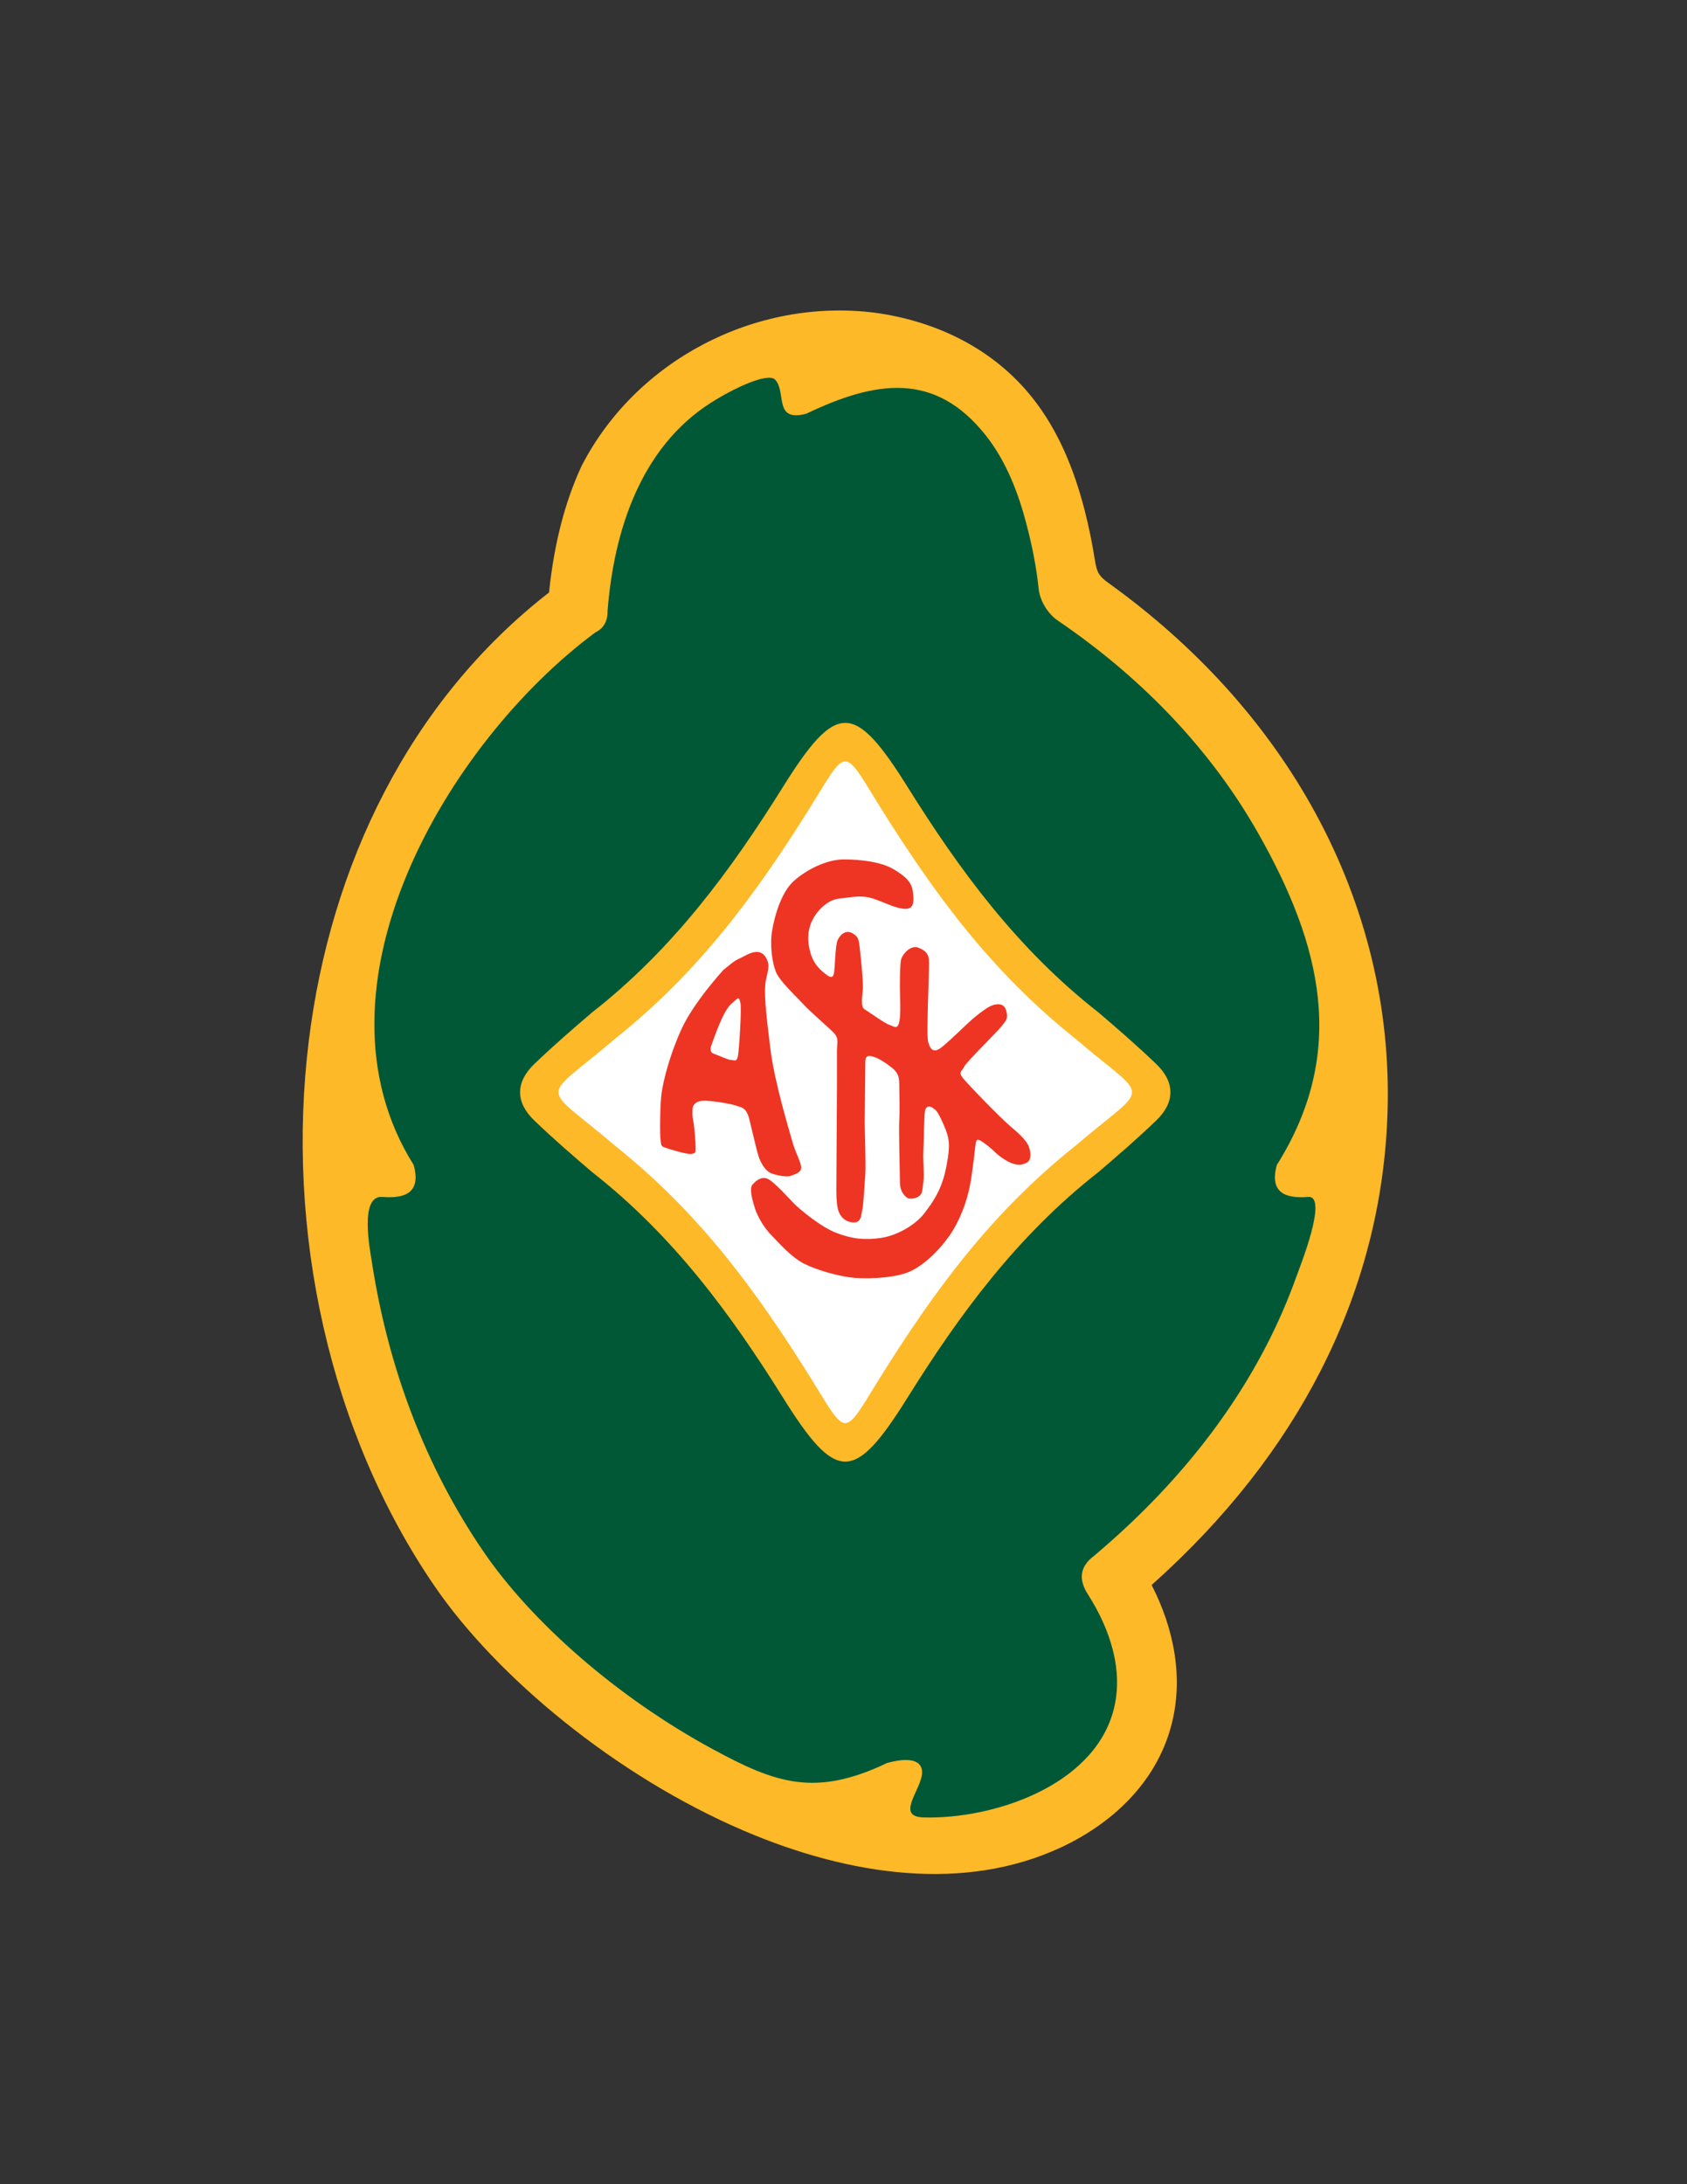 <?xml version="1.0" encoding="iso-8859-1"?>
<!-- Generator: Adobe Illustrator 24.0.1, SVG Export Plug-In . SVG Version: 6.00 Build 0)  -->
<svg version="1.1" id="Layer_1" xmlns="http://www.w3.org/2000/svg" xmlns:xlink="http://www.w3.org/1999/xlink" x="0px" y="0px"
	 viewBox="0 0 612 792" style="enable-background:new 0 0 612 792;" xml:space="preserve">
<rect x="0" y="0" width="612" height="792" fill="#333333" stroke="none"/>
<path style="fill:#FDB927;" d="M112.04,377.278c7.826-63.186,36.25-122.896,87.136-162.443c1.846-17.925,5.869-33.06,11.756-45.769
	c19.592-38.268,62.973-61.124,106.397-55.68c21.929,2.982,42.858,12.766,57.288,30.97c9.354,11.802,15.048,25.934,18.8,40.42
	c1.574,6.075,2.815,12.255,3.805,18.477c0.695,4.375,1.483,5.688,5.023,8.232c31.648,22.754,56.07,50.01,72.991,79.798
	c19.155,33.72,28.685,70.657,28.213,107.986c-0.419,33.166-8.216,66.244-24.403,97.867c-13.968,27.288-34.176,53.449-61.27,77.588
	c8.136,15.853,11.802,34.004,6.988,51.502c-5.601,20.357-21.406,35.078-40.014,43.716c-34.598,16.06-76.026,10.495-114.86-6.095
	c-46.549-19.885-89.874-55.952-112.42-88.964C119.473,519.249,103.517,446.082,112.04,377.278z"/>
<path style="fill:#005837;" d="M216.037,229.275c-53.587,39.655-106.324,128.886-65.968,193.149
	c2.827,10.212-3.324,12.234-11.341,11.591c-8.488-0.681-4.457,19.434-3.797,23.732c5.921,38.499,19.571,74.366,40.483,104.892
	c17.301,25.332,48.246,52.724,83.206,71.649c22.776,12.329,37.095,17.471,63.259,4.948c10.979-2.927,13.385,0.748,12.463,4.944
	c-1.348,6.13-8.869,14.551,0.633,14.821c25.181,0.717,61.378-11.244,68.871-38.471c4.039-14.682-1.234-29.923-9.109-42.303
	c-3.667-5.587-2.93-10.293,2.211-14.116c28.272-23.824,48.946-49.778,62.797-76.837c4.091-7.992,7.587-16.087,10.51-24.255
	c1.286-3.595,11.742-29.599,4.294-29.003c-8.018,0.644-14.169-1.378-11.341-11.591c25.817-41.11,16.179-79.891-6.847-120.426
	c-16.419-28.902-40.71-55.275-72.587-76.958c-3.627-2.465-6.517-7.114-6.982-11.591c-0.842-8.081-2.452-15.916-4.375-23.229
	c-2.963-11.439-7.396-22.996-14.804-32.342c-18.396-23.209-39.836-19.958-65.095-7.867c-11.987,3.197-7.123-7.789-11.285-12.302
	c-2.618-2.838-15.138,3.101-23.381,8.359c-25.586,16.32-35.172,46.693-37.433,75.343
	C220.478,225.216,219.018,227.84,216.037,229.275z"/>
<path style="fill:#FDB927;" d="M193.887,385.754c7.46-7.138,14.309-13,20.911-18.65c29.553-23.112,50.506-51.798,69.192-81.69
	c19.407-31.045,25.888-31.045,45.295,0c18.686,29.892,39.639,58.579,69.192,81.69c6.603,5.65,13.452,11.513,20.911,18.65
	c6.951,6.649,6.951,13.953,0,20.603c-7.46,7.138-14.309,13-20.911,18.65c-29.553,23.112-50.506,51.799-69.192,81.691
	c-19.408,31.045-25.888,31.045-45.295,0c-18.686-29.892-39.639-58.579-69.192-81.691c-6.603-5.65-13.451-11.512-20.911-18.65
	C186.936,399.707,186.936,392.403,193.887,385.754z"/>
<path style="fill:#FFFFFF;" d="M294.189,292.308c-19.817,31.702-40.423,59.967-71.157,84.419c-27.208,23.28-27.208,15.375,0,38.655
	c30.733,24.452,51.34,52.717,71.157,84.419c13.349,21.618,11.549,21.618,24.899,0c19.816-31.702,40.423-59.967,71.156-84.419
	c27.208-23.28,27.208-15.375,0-38.655c-30.733-24.453-51.34-52.718-71.156-84.419C305.738,270.69,307.538,270.69,294.189,292.308z"
	/>
<path style="fill:#EE3524;" d="M262.438,351.698c0,0-10.742,11.639-15.223,21.49c-4.476,9.847-6.489,18.577-7.16,22.833
	c-0.673,4.252-0.673,15.669-0.45,17.012c0.227,1.343,0,2.462,1.121,2.909c1.12,0.45,8.952,2.909,10.296,2.463
	c1.342-0.447,1.342-0.223,1.342-2.239c0-2.016-0.445-7.611-0.892-9.847c-0.45-2.239-0.225-3.359-0.225-4.255
	c0-0.893,0.672-2.686,3.579-2.909c2.91-0.223,10.521,1.12,12.312,1.79c1.792,0.673,3.582,0.446,4.7,4.925
	c1.118,4.479,2.687,11.416,3.358,13.433c0.67,2.012,2.239,5.371,4.924,6.268c2.687,0.893,5.597,1.343,7.162,0.669
	c1.565-0.669,3.359-1.119,3.359-2.913c0-1.789-2.24-5.818-3.135-9.177c-0.895-3.355-6.489-21.264-8.056-34.022
	c-1.57-12.76-2.464-20.817-1.57-24.846c0.897-4.029,1.345-5.372,0.224-7.611c-1.118-2.24-3.132-3.582-7.385-1.343
	C266.465,348.566,267.587,347.446,262.438,351.698z"/>
<path style="fill:#EE3524;" d="M300.041,327.523c0,0-9.175,5.598-6.265,17.015c1.116,5.372,4.698,7.834,5.818,8.728
	c1.118,0.896,2.462,1.792,2.911-0.224c0.45-2.016,0.45-10.073,1.341-12.086c0.896-2.016,2.908-3.805,5.15-2.686
	c2.238,1.116,2.461,2.462,2.684,3.805c0.227,1.34,1.566,13.652,1.343,16.561c-0.224,2.913-0.893,6.495,0.675,7.388
	c1.566,0.897,7.386,5.152,8.952,5.598c1.566,0.447,2.911,2.016,3.582-1.12c0.669-3.136,0.225-9.403,0.225-12.086
	c0-2.689,0-8.734,0.445-10.523c0.45-1.79,3.359-5.372,6.268-4.252c2.911,1.12,3.583,2.462,3.807,4.252
	c0.224,1.789-0.448,17.461-0.448,20.147c0,2.685-0.227,8.281,0.223,9.847c0.448,1.57,1.345,4.703,4.923,1.793
	c3.58-2.909,8.956-8.284,10.745-9.85c1.792-1.566,4.926-4.029,6.715-4.925c1.791-0.893,4.925-1.566,5.82,1.343
	c0.896,2.913,0.225,3.582-1.568,5.822c-1.789,2.239-12.982,13.206-13.651,14.772c-0.672,1.569-2.241,1.793-0.447,4.029
	c1.789,2.243,13.652,14.552,17.683,17.911c4.027,3.355,5.372,5.148,6.045,6.488c0.667,1.343,1.564,5.148-0.45,6.268
	c-2.016,1.12-3.807,0.897-5.595,0.223c-1.791-0.67-4.477-2.459-6.045-4.029c-1.568-1.566-3.357-2.909-4.7-3.802
	c-1.341-0.896-2.014-0.896-2.239,0.447c-0.225,1.343-1.12,10.744-2.239,16.119c-1.116,5.368-3.581,12.309-7.388,17.681
	c-3.802,5.375-9.847,11.417-15.664,13.429c-5.822,2.016-15.672,2.24-20.369,1.569c-4.702-0.673-11.64-2.462-16.564-4.925
	c-4.925-2.463-9.627-8.061-11.864-10.297c-2.241-2.24-4.924-6.268-6.043-9.847c-1.122-3.586-2.017-7.168-0.899-8.508
	c1.122-1.343,3.36-3.359,5.822-2.016c2.462,1.343,7.612,7.165,9.401,8.954c1.79,1.792,9.401,8.284,15.223,10.52
	c5.818,2.24,10.52,2.685,16.341,1.793c5.819-0.897,12.31-4.702,15.441-8.734c3.137-4.025,6.493-8.727,8.062-16.788
	c1.565-8.057,1.341-10.293-0.898-15.441c-2.239-5.148-2.686-5.148-3.806-6.045c-1.117-0.896-2.461-0.896-2.911,0.673
	c-0.448,1.566-0.448,11.863-0.668,14.995c-0.227,3.135,0.445,8.507,0,11.193c-0.45,2.685,0,4.698-2.688,5.598
	c-2.688,0.893-3.58,0-4.704-1.569c-1.115-1.566-1.115-3.579-1.115-5.149c0-1.566-0.45-18.131-0.225-21.49
	c0.225-3.355,0-10.07,0-12.532c0-2.463-0.225-4.029-1.792-5.599c-1.566-1.566-5.372-4.029-6.715-4.475
	c-1.343-0.45-3.803-1.566-3.803,1.343c0,2.909-0.223,19.028-0.223,21.936c0,2.909,0.446,15.446,0.223,18.805
	c-0.223,3.355-0.675,11.413-1.122,13.205c-0.448,1.79-0.223,4.699-3.359,4.476c-3.132-0.224-4.475-2.24-5.144-3.806
	c-0.672-1.566-0.895-4.699-0.895-7.611c0-2.91,0.223-34.696,0.223-38.498v-12.313c0-2.909,0.895-4.478-1.343-6.714
	c-2.241-2.239-8.06-7.165-10.969-10.297c-2.911-3.136-8.505-8.284-9.849-11.64c-1.344-3.359-2.239-9.627-1.344-14.999
	c0.897-5.372,3.355-13.879,7.835-17.908c4.474-4.029,11.861-7.834,18.129-7.834c6.267,0,13.657,0.897,18.131,3.583
	c4.479,2.685,6.491,4.698,6.939,8.057c0.45,3.356,0.45,6.045-2.237,6.269c-2.686,0.223-6.492-1.566-9.403-2.686
	c-2.911-1.12-5.371-2.24-10.52-1.57C303.847,325.956,302.728,325.733,300.041,327.523z"/>
<path style="fill:#FFFFFF;" d="M258.093,378.984c0,0-1.118,2.463,0.896,3.132c2.016,0.674,5.149,2.24,6.266,2.24
	c1.124,0,2.017,0.896,2.465-1.566c0.447-2.463,1.343-17.234,0.897-19.028c-0.45-1.79-0.45-2.462-2.015-0.893
	C265.034,364.433,263.242,364.213,258.093,378.984z"/>
</svg>
